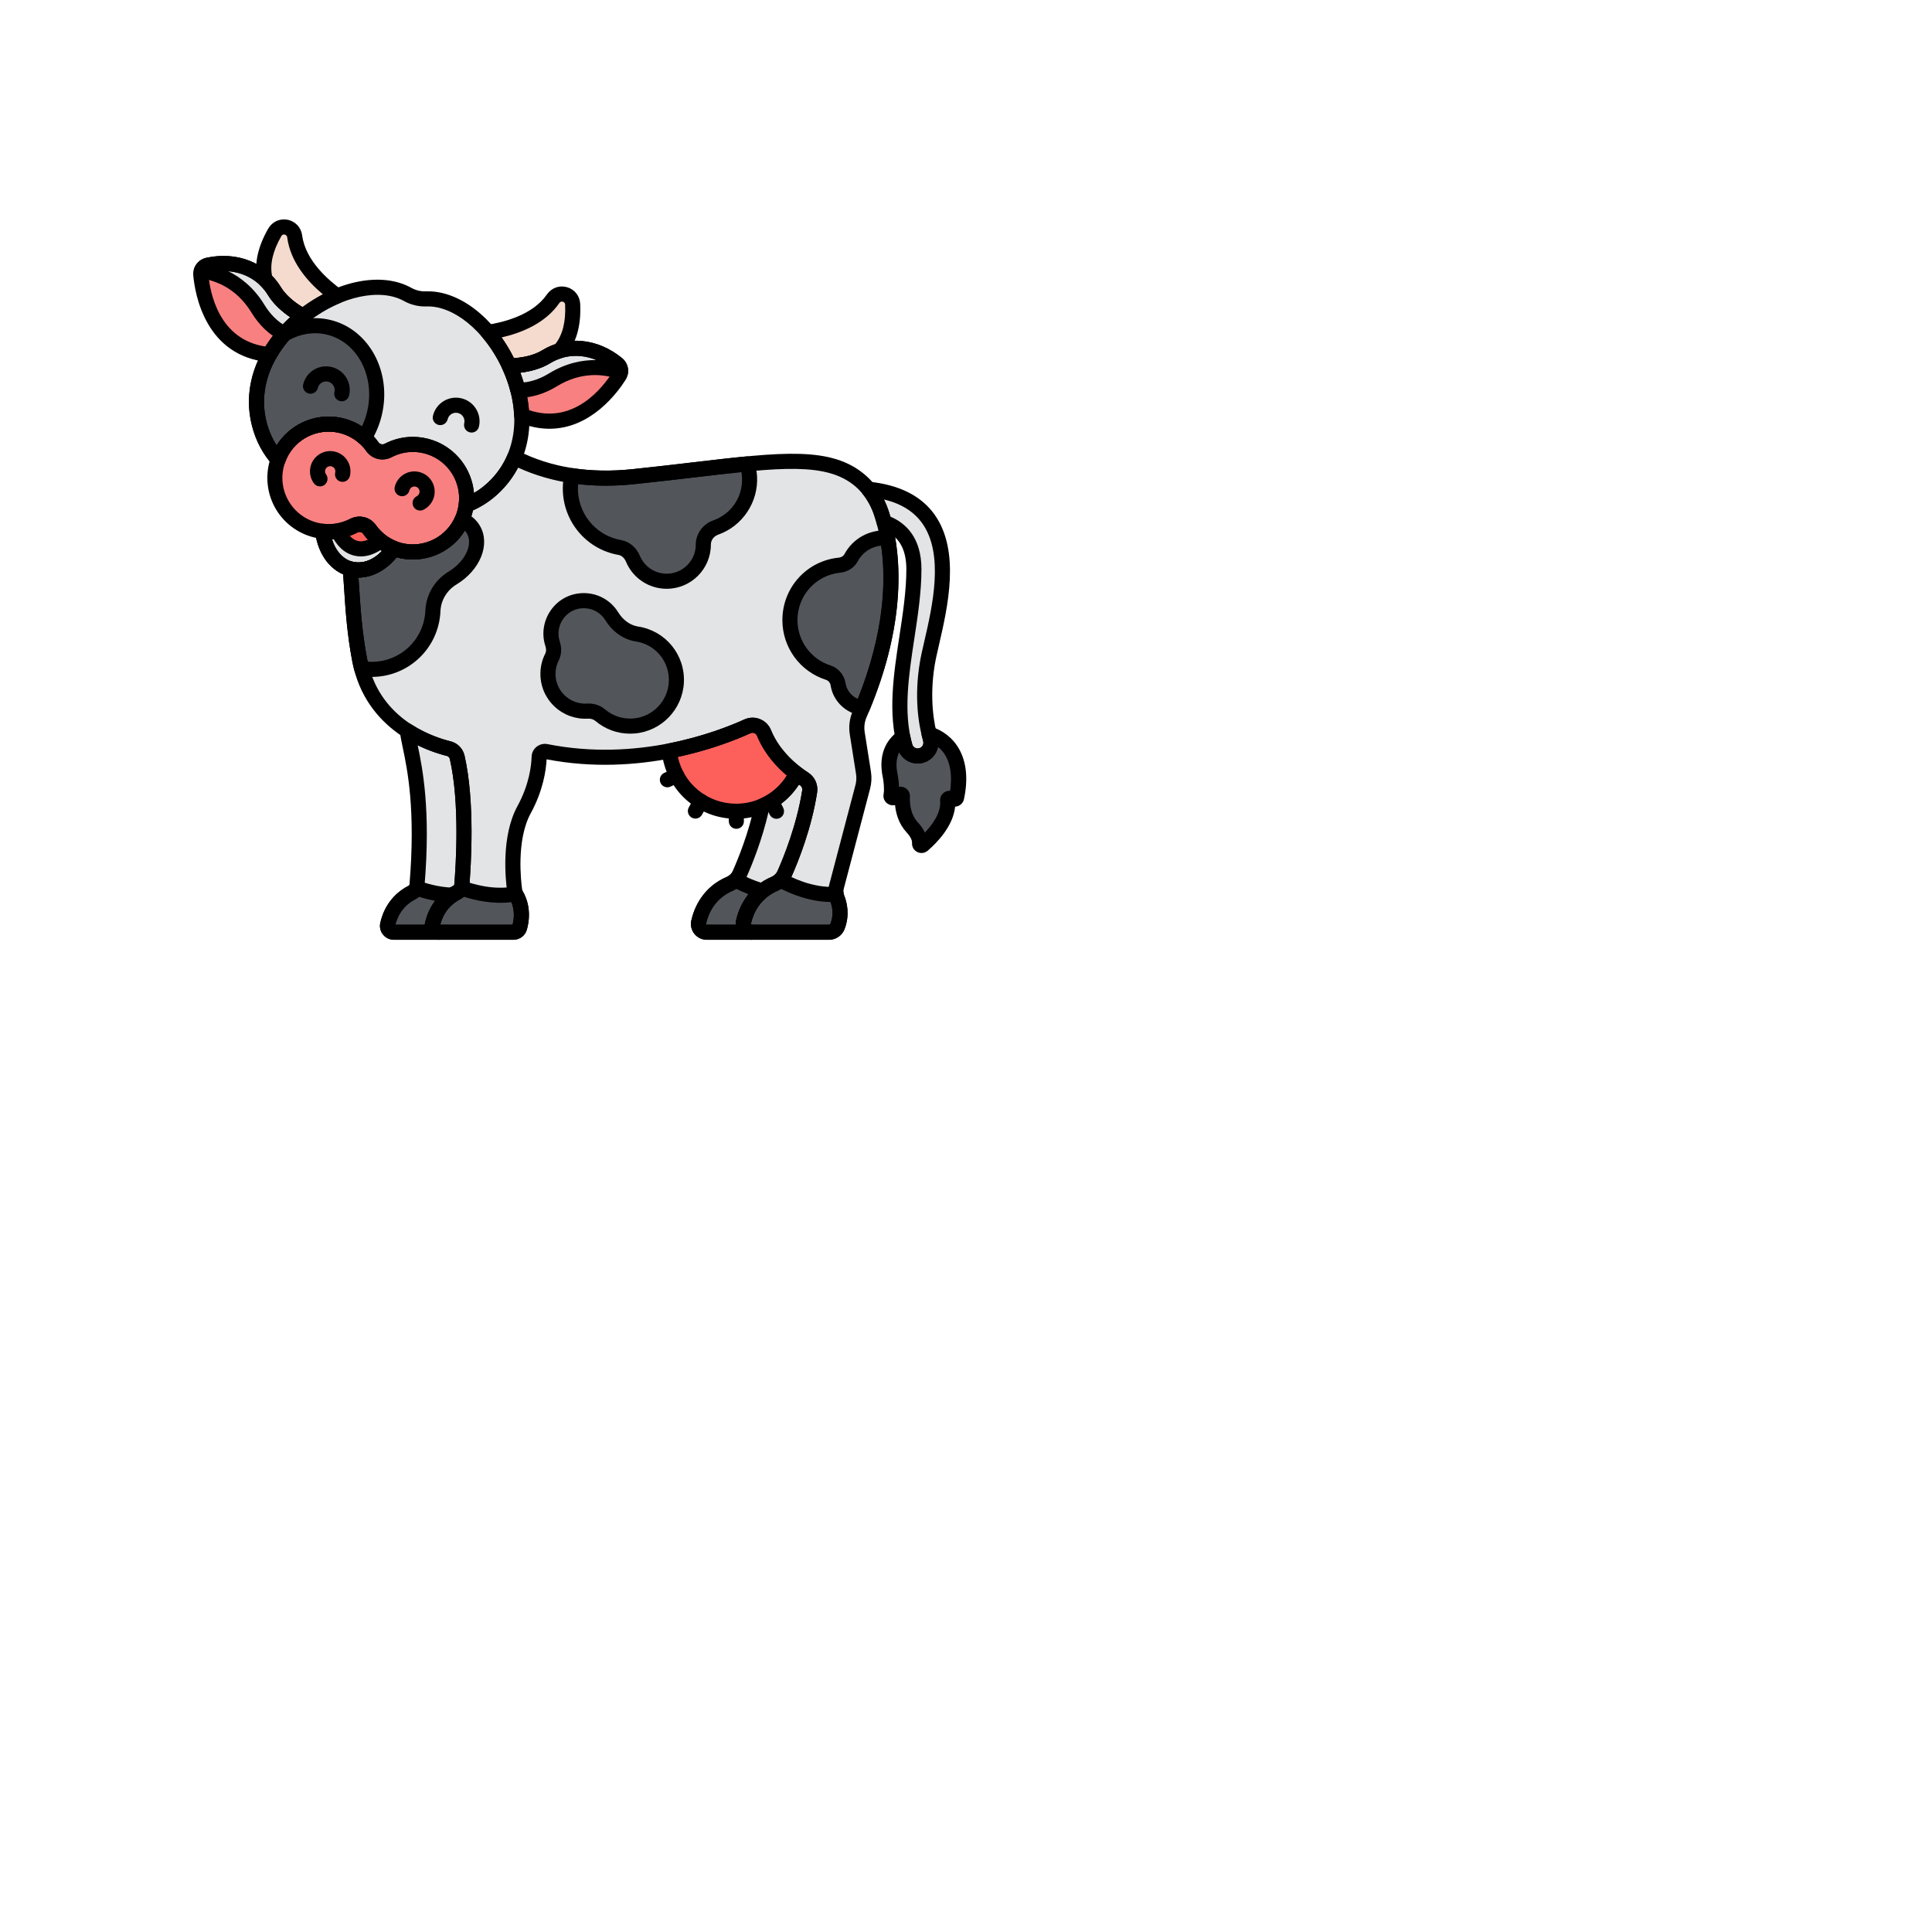 <svg enable-background="new 0 0 512 512" height="100" viewBox="-64 -64 640 640" width="100" xmlns="http://www.w3.org/2000/svg"><path d="m243.78 179.141c.145.6.292 1.167.437 1.679.657 2.323-.647 4.746-2.964 5.428l-.014.004c-2.305.678-4.761-.619-5.425-2.927-.293-1.02-.539-2.053-.75-3.094-2.836 1.944-5.719 5.752-4.126 13.011 0 0 .709 3.768.222 6.292-.1.521.456.918.924.667l1.918-1.03c.435-.233.964.095.936.587-.123 2.139.033 6.823 3.207 10.271 2.121 2.304 2.565 4.131 2.48 5.382-.038.56.646.866 1.07.498 3.012-2.61 8.759-8.467 8.228-14.767-.035-.413.306-.756.714-.687l1.517.256c.335.056.655-.157.726-.489.658-3.078 2.993-17.325-9.1-21.081z" fill="#52565b"/><path d="m77.193 35.018c-2.149.076-4.286-.44-6.164-1.487-18.322-10.223-56.603 14.279-49.111 43.017 1.266 4.855 3.474 8.682 6.191 11.715.01-.028.015-.056.025-.084 2.825-7.821 10.942-12.69 19.176-11.524 5.12.725 9.327 3.494 12.037 7.303 1.201 1.688 3.406 2.22 5.245 1.266 4.148-2.154 9.155-2.699 14.042-1.01 7.859 2.717 12.862 10.753 11.81 19.001-.004.029-.012.057-.016.086 3.801-1.461 7.511-3.859 10.852-7.603 19.774-22.158-3.12-61.422-24.087-60.68z" fill="#e3e4e5"/><path d="m219.971 178.883c-.337-2.134-.061-4.325.799-6.307 14.643-33.757 10.426-56.812 7.232-66.538-1.366-4.159-3.7-7.977-7.031-10.817-12.582-10.729-33.688-5.642-75.25-1.312-16.843 1.754-29.7-1.47-39.286-6.361-1.211 2.882-2.904 5.628-5.155 8.151-3.341 3.744-7.051 6.142-10.852 7.603-1.413 10.673-11.66 17.504-21.844 15.047-.738-.178-1.445-.415-2.137-.677-3.584 5.223-8.98 8.1-14.128 6.858-.09-.022-.176-.054-.266-.078.689 9.228.968 19.115 3.122 30.316 4.078 21.206 22.946 27.623 29.453 29.224 1.41.347 2.497 1.454 2.82 2.87 3.468 15.167 2.038 36.355 1.526 42.421-.085 1.004-.699 1.879-1.597 2.335-5.589 2.839-7.482 7.695-8.123 10.66-.283 1.31.741 2.541 2.082 2.541h24.747c.939 0 1.785-.615 2.038-1.519 1.53-5.459-.216-9.284-1.071-10.719-.281-.472-.48-.99-.556-1.534-.512-3.638-2.007-17.423 3.108-26.8 4.124-7.56 4.906-14.166 4.999-17.496.033-1.186 1.128-2.031 2.291-1.799 30.314 6.032 56.777-3.844 66.708-8.343 2.121-.961 4.609.029 5.486 2.186 3.229 7.94 9.848 13.022 13.304 15.247 1.373.884 2.075 2.512 1.823 4.125-1.838 11.768-6.249 22.627-8.353 27.348-.638 1.431-1.756 2.613-3.197 3.227-7.062 3.011-9.516 8.94-10.368 12.695-.393 1.732.901 3.383 2.676 3.383h25.663c1.23 0 2.347-.751 2.79-1.898 1.518-3.924.699-7.351-.073-9.288-.502-1.26-.58-2.642-.235-3.954l8.687-33.009c.403-1.53.483-3.126.236-4.689z" fill="#e3e4e5"/><path d="m79.31 243.33c-.05-.159-.083-.323-.093-.493-.002-.025-.01-.049-.01-.074-.004-.159.011-.322.047-.485.641-2.965 2.535-7.821 8.123-10.66.899-.456 1.513-1.331 1.597-2.335.512-6.066 1.942-27.255-1.526-42.421-.324-1.415-1.411-2.523-2.82-2.87-2.898-.713-8.249-2.386-13.652-5.892.483 5.94 5.883 18.877 3.155 51.183-.085 1.004-.699 1.879-1.597 2.335-5.589 2.839-7.482 7.695-8.123 10.66-.283 1.31.741 2.541 2.082 2.541h14.843c-.966-.001-1.759-.643-2.026-1.489z" fill="#e3e4e5"/><path d="m202.39 194.041c-.723-.465-1.589-1.063-2.529-1.779 0 0 .001.001.001.001-2.364 4.822-6.425 8.652-11.399 10.74-2.117 9.828-5.635 18.446-7.447 22.511-.638 1.431-1.756 2.613-3.197 3.227-7.062 3.011-9.516 8.94-10.368 12.695-.393 1.732.901 3.383 2.676 3.383h14.844c-1.776 0-3.069-1.651-2.676-3.383.852-3.756 3.306-9.684 10.368-12.695 1.441-.614 2.56-1.796 3.197-3.227 2.104-4.721 6.515-15.58 8.353-27.348.252-1.613-.45-3.242-1.823-4.125z" fill="#e3e4e5"/><g fill="#52565b"><path d="m213.424 242.921c1.518-3.924.699-7.351-.073-9.288-.178-.447-.283-.911-.355-1.379-8.261.542-16.035-3.393-18.484-4.777-.53.53-1.15.966-1.85 1.265-7.062 3.011-9.516 8.94-10.368 12.695-.393 1.732.901 3.383 2.676 3.383h25.663c1.23-.002 2.348-.753 2.791-1.899z"/><path d="m108.121 243.299c1.53-5.459-.216-9.284-1.071-10.719-.09-.151-.155-.313-.226-.472-7.452 1.449-14.963-.845-18.064-1.996-.264.641-.746 1.181-1.383 1.504-5.589 2.839-7.482 7.695-8.123 10.66-.283 1.31.741 2.541 2.082 2.541h24.747c.939.001 1.784-.614 2.038-1.518z"/><path d="m182.295 241.436c.662-2.916 2.3-7.136 6.3-10.29-4.166-1.149-7.478-2.853-8.925-3.67-.53.53-1.15.966-1.85 1.265-7.062 3.011-9.516 8.94-10.368 12.695-.393 1.732.901 3.383 2.676 3.383h14.844c-1.777-.001-3.07-1.652-2.677-3.383z"/><path d="m79.254 242.277c.576-2.663 2.172-6.849 6.541-9.732-5.132-.192-9.648-1.604-11.878-2.433-.264.641-.746 1.181-1.383 1.504-5.589 2.839-7.482 7.695-8.123 10.66-.283 1.31.741 2.541 2.082 2.541h14.843c-1.341.001-2.366-1.23-2.082-2.54z"/><path d="m89.079 108.124c-3.38 7.797-11.951 12.285-20.495 10.224-.738-.178-1.445-.415-2.137-.677-3.584 5.223-8.98 8.1-14.128 6.858-.091-.022-.178-.054-.268-.078.69 9.229.97 19.115 3.124 30.317.178.924.393 1.81.624 2.678 1.072.186 2.169.288 3.285.29 11.311.026 19.878-8.998 20.326-19.398.193-4.487 2.67-8.539 6.512-10.865 6.26-3.791 9.897-10.831 6.913-16-.897-1.555-2.21-2.641-3.756-3.349z"/><path d="m145.658 121.075c1.825 4.385 6.15 7.468 11.196 7.468 7.009 0 12.132-5.759 12.132-12.134 0-2.584 1.682-4.805 4.118-5.665 6.82-2.409 11.621-9.082 11.183-16.824-.083-1.464-.367-2.882-.812-4.231-10.271.978-22.657 2.647-37.754 4.22-7.54.785-14.279.571-20.286-.342-.229 1.016-.398 2.054-.46 3.121-.595 10.214 6.596 18.964 16.301 20.668 2.012.352 3.596 1.832 4.382 3.719z"/><path d="m230.028 114.256c-5.222-.484-9.846 2.276-12.095 6.501-.756 1.42-2.236 2.299-3.837 2.459-9.318.931-16.422 8.805-16.422 18.193 0 8.157 5.339 15.056 12.712 17.419 1.708.547 2.961 2.056 3.234 3.828.625 4.064 3.892 7.293 8.022 7.851 10.566-25.377 10.44-44.518 8.386-56.251z"/><path d="m147.021 146.023c-3.529-.536-6.487-2.837-8.36-5.876-1.924-3.12-5.378-5.171-9.267-5.171-7.625 0-12.582 7.498-10.356 14.244.48 1.455.519 3.047-.178 4.411-.856 1.678-1.341 3.576-1.341 5.59 0 7.187 6.085 12.776 13.074 12.345 1.551-.096 3.077.356 4.264 1.359 2.985 2.521 6.942 3.925 11.234 3.555 7.554-.652 13.598-6.935 13.961-14.508.396-8.261-5.612-14.823-13.031-15.949z"/><path d="m60.026 73.019c3.141-13.016-3.647-25.821-15.162-28.599-5.122-1.236-10.315-.275-14.781 2.313-7.067 8.102-11.079 18.637-8.165 29.815 1.266 4.855 3.474 8.682 6.191 11.715.01-.028.015-.056.025-.084 2.825-7.821 10.942-12.69 19.176-11.524 3.669.52 6.858 2.101 9.374 4.351 1.486-2.378 2.636-5.062 3.342-7.987z"/></g><path d="m140.478 56.553c-7.831-6.392-16.931-6.419-23.544-2.377-3.763 2.3-8.53 2.952-12.211 3.054 2.362 5.161 3.85 10.788 4.083 16.391 17.454 7.086 28.723-7.446 32.34-13.162.81-1.281.506-2.948-.668-3.906z" fill="#f98080"/><path d="m25.342 53.376c.043-.075.085-.151.128-.226.306-.529.624-1.051.956-1.566.032-.05.066-.1.099-.15.321-.494.654-.982.998-1.463.031-.044.061-.088.093-.132.364-.504.74-1 1.126-1.489.047-.059.095-.118.142-.177 2.198-2.749 4.747-5.247 7.515-7.432-3.229-1.769-7.175-4.524-9.475-8.287-4.042-6.613-12.153-10.739-22.037-8.622-1.482.317-2.512 1.662-2.375 3.171.612 6.736 4.014 24.808 22.778 26.462.017-.028.034-.059.052-.089z" fill="#f98080"/><path d="m104.723 57.229c3.681-.102 8.448-.754 12.211-3.054 1.24-.758 2.567-1.373 3.957-1.829.149-.049.302-.084.452-.129 3.712-4.137 4.613-9.948 4.358-15.415-.161-3.437-4.527-4.66-6.482-1.828-5.167 7.487-15.202 10.157-21.56 11.11 2.775 3.256 5.191 7.054 7.064 11.145z" fill="#f4dbce"/><path d="m26.924 32.456c2.3 3.763 6.245 6.517 9.475 8.287 3.528-2.784 7.406-5.061 11.356-6.693-5.224-3.745-12.95-10.703-14.136-19.731-.448-3.412-4.892-4.315-6.602-1.329-2.716 4.742-4.563 10.315-3.158 15.681 1.183 1.131 2.218 2.399 3.065 3.785z" fill="#f4dbce"/><path d="m243.195 155.757c2.341-14.044 17.333-53.899-19.478-57.691 1.901 2.351 3.334 5.074 4.285 7.972.29.884.589 1.882.881 2.984 5.11 1.758 9.858 5.968 9.858 15.563 0 19.295-8.105 40.723-2.927 58.739.664 2.309 3.12 3.605 5.425 2.927l.014-.004c2.317-.681 3.621-3.104 2.964-5.428-1.363-4.819-2.931-13.612-1.022-25.062z" fill="#e3e4e5"/><path d="m140.478 56.553c-7.831-6.392-16.931-6.419-23.544-2.377-3.763 2.3-8.53 2.952-12.211 3.054 1.183 2.585 2.151 5.286 2.848 8.044 3.418.041 7.339-.839 11.586-3.436 9.228-5.64 17.612-4.305 22.415-2.64.102-.979-.281-1.982-1.094-2.645z" fill="#e3e4e5"/><path d="m36.399 40.742c-3.229-1.769-7.175-4.524-9.475-8.287-4.042-6.613-12.153-10.739-22.037-8.622-1.026.22-1.825.937-2.18 1.855 5.034.709 13.104 3.344 18.745 12.572 2.596 4.248 5.684 6.819 8.744 8.342 1.878-2.136 3.971-4.099 6.203-5.86z" fill="#e3e4e5"/><path d="m58.497 111.413c-1.19-1.677-3.388-2.207-5.212-1.258-3.121 1.626-6.73 2.328-10.408 1.864.817 6.266 4.304 11.27 9.442 12.51 5.157 1.244 10.564-1.645 14.148-6.885-3.285-1.294-6.021-3.485-7.97-6.231z" fill="#e3e4e5"/><path d="m58.45 111.401c-1.19-1.677-3.388-2.207-5.212-1.258-1.65.859-3.439 1.452-5.3 1.759 1.404 3.051 3.434 5.11 5.995 5.728 2.613.631 5.416-.329 8.106-2.493-1.381-1.069-2.59-2.328-3.589-3.736z" fill="#fd605b"/><path d="m199.862 192.263c-3.553-2.705-8.223-7.189-10.777-13.469-.877-2.157-3.365-3.147-5.486-2.186-4.99 2.261-14.157 5.878-25.887 8.154 1.145 11.223 10.624 19.979 22.149 19.979 8.785-.001 16.379-5.089 20.001-12.478z" fill="#fd605b"/><path d="m90.444 103.215c1.052-8.249-3.951-16.284-11.81-19.001-4.887-1.69-9.894-1.144-14.042 1.01-1.839.955-4.044.423-5.245-1.266-2.709-3.809-6.916-6.578-12.037-7.303-8.234-1.166-16.351 3.703-19.176 11.524-3.673 10.167 2.341 20.973 12.553 23.437 4.345 1.048 8.695.397 12.369-1.516 1.824-.95 4.022-.419 5.212 1.258 2.397 3.379 5.972 5.942 10.316 6.99 10.212 2.464 20.492-4.41 21.86-15.133z" fill="#f98080"/><path d="m210.634 247.318h-25.663c-1.603 0-3.095-.718-4.095-1.969-1.006-1.26-1.378-2.888-1.02-4.467.882-3.887 3.592-10.931 11.826-14.441.818-.349 1.491-1.04 1.895-1.945 1.848-4.147 6.345-15.052 8.167-26.716.102-.653-.175-1.295-.707-1.637-3.842-2.473-10.806-7.894-14.267-16.407-.165-.407-.479-.719-.885-.881-.407-.162-.852-.151-1.253.031-10.114 4.582-36.842 14.541-67.56 8.648-.189 3.697-1.169 10.382-5.275 17.91-4.829 8.852-3.202 22.591-2.827 25.255.027.191.104.394.228.601.999 1.677 3.126 6.267 1.331 12.675-.552 1.969-2.379 3.345-4.445 3.345h-24.749c-1.409 0-2.724-.629-3.609-1.727-.875-1.086-1.209-2.487-.916-3.844.687-3.174 2.825-9.002 9.434-12.36.137-.069.228-.19.238-.315.509-6.034 1.909-26.869-1.471-41.655-.113-.496-.489-.879-.981-1-6.233-1.533-26.913-8.312-31.311-31.178-1.749-9.095-2.271-17.157-2.776-24.955-.124-1.913-.246-3.793-.384-5.647-.06-.808.274-1.595.898-2.111.624-.517 1.458-.7 2.241-.49l.215.063c3.942.952 8.343-1.286 11.471-5.844.652-.95 1.87-1.331 2.948-.923.699.265 1.282.451 1.836.584 4.211 1.015 8.678.192 12.253-2.26 3.626-2.487 5.944-6.282 6.526-10.685.12-.908.727-1.677 1.582-2.005 3.733-1.435 7.059-3.768 9.884-6.934 1.985-2.224 3.571-4.732 4.715-7.455.269-.641.793-1.141 1.446-1.38.655-.238 1.376-.194 1.995.121 10.853 5.537 23.601 7.589 37.891 6.102 7.294-.76 14.08-1.558 20.067-2.262 29.572-3.476 45.865-5.392 57.064 4.158 3.511 2.994 6.202 7.123 7.784 11.94 3.591 10.937 7.417 34.355-7.313 68.313-.672 1.549-.887 3.25-.624 4.922l2.068 13.098c.303 1.916.206 3.839-.288 5.715l-8.687 33.009c-.212.805-.164 1.632.14 2.393.83 2.083 1.945 6.298.082 11.115-.806 2.091-2.865 3.495-5.119 3.495zm-25.342-73.581c.826 0 1.652.158 2.445.474 1.68.67 2.982 1.964 3.664 3.642 2.943 7.239 8.996 11.933 12.342 14.086 2.193 1.412 3.347 4.008 2.94 6.613-1.846 11.816-6.143 22.603-8.541 27.98-.919 2.062-2.517 3.663-4.5 4.509-5.88 2.506-8.091 7.337-8.911 10.948-.021.091-.003.172.051.241.071.089.156.089.188.089h25.663c.202 0 .391-.124.459-.3 1.184-3.062.619-5.747-.064-7.46-.702-1.763-.816-3.67-.33-5.517l8.687-33.008c.316-1.203.378-2.435.185-3.663l-2.068-13.097c-.413-2.611-.075-5.271.975-7.692 14.072-32.44 10.52-54.501 7.15-64.764-1.295-3.945-3.466-7.297-6.277-9.695-9.539-8.134-25.06-6.31-53.237-2.997-6.002.706-12.805 1.505-20.133 2.269-14.268 1.487-27.16-.363-38.36-5.497-1.212 2.322-2.711 4.489-4.475 6.465-3.022 3.387-6.544 5.979-10.485 7.72-1.063 5.153-4.073 9.724-8.409 12.698-4.742 3.253-10.666 4.346-16.254 2.997-.208-.05-.417-.105-.63-.165-3.495 4.303-8.049 6.703-12.607 6.706.059.875.116 1.755.173 2.644.495 7.643 1.007 15.546 2.697 24.333 3.731 19.402 20.541 25.533 27.595 27.268 2.338.576 4.123 2.392 4.66 4.741 3.542 15.49 2.104 36.974 1.58 43.189-.157 1.866-1.262 3.494-2.957 4.354-4.27 2.169-6.003 5.711-6.698 8.472h23.984c1.127-4.377-.24-7.363-.893-8.459-.466-.781-.763-1.61-.884-2.464-.581-4.128-2.054-18.369 3.389-28.347 3.886-7.124 4.609-13.313 4.695-16.368.036-1.294.636-2.498 1.646-3.304 1.02-.814 2.342-1.135 3.631-.878 29.576 5.887 55.44-3.751 65.188-8.168.875-.397 1.8-.595 2.726-.595z"/><path d="m179.862 207.24c-12.752 0-23.344-9.555-24.637-22.225-.131-1.287.741-2.462 2.011-2.708 11.754-2.28 20.917-5.977 25.332-7.977 1.651-.748 3.487-.791 5.169-.12 1.68.67 2.982 1.964 3.664 3.642 2.35 5.78 6.722 9.945 9.975 12.421.95.723 1.256 2.018.73 3.09-4.195 8.56-12.719 13.877-22.244 13.877zm-19.309-20.507c1.952 8.981 9.892 15.507 19.309 15.507 6.937 0 13.208-3.534 16.798-9.343-3.468-2.932-7.513-7.316-9.89-13.161-.165-.407-.479-.719-.885-.881-.407-.162-.852-.151-1.253.031-5.25 2.378-13.558 5.593-24.079 7.847z"/><path d="m193.223 207.241c-.917 0-1.8-.506-2.238-1.382l-1.484-2.968c-.618-1.235-.117-2.737 1.118-3.354 1.235-.619 2.737-.117 3.354 1.118l1.484 2.968c.618 1.235.117 2.737-1.118 3.354-.359.179-.74.264-1.116.264z"/><path d="m179.93 210.559c-1.357 0-2.47-1.085-2.499-2.448l-.069-3.319c-.029-1.38 1.067-2.522 2.448-2.551 1.375-.02 2.522 1.067 2.551 2.448l.069 3.319c.029 1.38-1.067 2.522-2.448 2.551-.017 0-.035 0-.052 0z"/><path d="m166.359 207.166c-.415 0-.834-.104-1.222-.321-1.204-.676-1.632-2.2-.956-3.404l1.816-3.234c.676-1.204 2.2-1.631 3.404-.956 1.204.676 1.632 2.2.956 3.404l-1.816 3.234c-.458.818-1.308 1.277-2.182 1.277z"/><path d="m157.081 196.805c-.931 0-1.824-.522-2.255-1.417-.599-1.244-.075-2.738 1.169-3.336l3.068-1.476c1.245-.597 2.738-.075 3.336 1.169.599 1.244.075 2.738-1.169 3.336l-3.068 1.476c-.349.168-.718.248-1.081.248z"/><path d="m210.634 247.318h-25.663c-1.603 0-3.095-.718-4.095-1.969-1.006-1.26-1.378-2.888-1.02-4.467.882-3.887 3.592-10.931 11.826-14.441.381-.163.739-.409 1.062-.732.794-.794 2.02-.962 2.999-.41 2.076 1.173 9.439 4.958 17.091 4.459 1.296-.074 2.44.836 2.635 2.119.053.347.118.611.206.831.83 2.083 1.945 6.297.082 11.114-.81 2.092-2.869 3.496-5.123 3.496zm2.79-4.398h.01zm-18.653-12.469c-.361.226-.737.423-1.127.589-5.88 2.507-8.092 7.338-8.912 10.949-.021.091-.003.172.051.241.071.089.156.089.188.089h25.663c.202 0 .391-.124.459-.3 1.129-2.919.667-5.497.03-7.215-6.808-.07-12.952-2.62-16.352-4.353z"/><path d="m106.083 247.318h-24.748c-1.409 0-2.724-.629-3.609-1.727-.875-1.086-1.209-2.487-.916-3.844.687-3.174 2.825-9.002 9.434-12.36.122-.062.18-.168.204-.226.512-1.247 1.919-1.861 3.182-1.393 2.729 1.013 9.821 3.228 16.717 1.886 1.144-.222 2.284.372 2.759 1.432l.107.242c.983 1.648 3.11 6.237 1.314 12.646-.551 1.969-2.379 3.344-4.444 3.344zm-24.272-5h23.984c.878-3.409.243-5.973-.389-7.459-6.244.753-12.256-.68-15.751-1.795-.345.307-.73.571-1.147.782-4.269 2.169-6.003 5.712-6.697 8.472z"/><path d="m81.335 247.318h-14.843c-1.409 0-2.724-.629-3.609-1.727-.875-1.086-1.209-2.487-.916-3.844.687-3.175 2.827-9.003 9.434-12.36.137-.069.228-.19.239-.317 2.095-24.811-.708-38.186-2.213-45.371-.46-2.196-.824-3.931-.943-5.398-.077-.95.392-1.861 1.21-2.349.819-.488 1.843-.469 2.642.049 5.166 3.351 10.293 4.922 12.89 5.561 2.338.576 4.123 2.392 4.66 4.741 3.542 15.49 2.104 36.974 1.58 43.189-.157 1.866-1.262 3.494-2.957 4.354-4.292 2.181-6.021 5.749-6.708 8.516 1.159.218 2.035 1.235 2.035 2.457-.002 1.38-1.121 2.499-2.501 2.499zm-14.367-5h9.756c.017-.191.046-.383.087-.574.686-3.171 2.825-9 9.434-12.357.137-.069.228-.19.238-.315.509-6.034 1.909-26.869-1.471-41.655-.113-.496-.489-.879-.981-1-2.095-.515-5.667-1.575-9.667-3.536 1.568 7.485 4.395 21.305 2.258 46.611-.158 1.867-1.264 3.495-2.958 4.354-4.268 2.168-6.002 5.712-6.696 8.472z"/><path d="m184.971 247.318h-14.844c-1.603 0-3.095-.717-4.094-1.968-1.006-1.26-1.378-2.888-1.021-4.467.882-3.887 3.592-10.932 11.826-14.442.381-.163.739-.41 1.063-.733.793-.794 2.02-.962 2.998-.409 1.175.664 4.341 2.329 8.359 3.437.909.251 1.6.991 1.786 1.916.187.924-.163 1.875-.903 2.458-3.417 2.693-4.828 6.315-5.41 8.879-.021.091-.003.172.051.241.071.089.156.089.188.089 1.381 0 2.5 1.119 2.5 2.5s-1.118 2.499-2.499 2.499zm-5.04-16.87c-.362.228-.74.425-1.131.592-5.88 2.507-8.092 7.338-8.912 10.949-.021.091-.003.172.051.241.071.089.155.089.187.089h9.602c-.022-.476.019-.958.127-1.436.559-2.463 1.714-5.683 4.101-8.645-1.619-.628-2.994-1.269-4.025-1.79zm2.363 10.988h.01z"/><path d="m81.335 247.318h-14.843c-1.409 0-2.724-.629-3.609-1.727-.875-1.086-1.209-2.487-.916-3.844.687-3.175 2.827-9.003 9.434-12.36.122-.062.181-.169.205-.228.513-1.245 1.919-1.861 3.182-1.391 2.083.774 6.296 2.099 11.101 2.278 1.086.041 2.021.778 2.314 1.824.292 1.046-.124 2.162-1.031 2.761-3.36 2.217-4.777 5.346-5.371 7.729 1.159.218 2.035 1.236 2.035 2.458-.001 1.381-1.12 2.5-2.501 2.5zm.363-4.514v.002c-.001-.001 0-.001 0-.002zm-14.73-.486h9.756c.017-.19.046-.38.087-.57.389-1.799 1.291-4.625 3.359-7.333-2.086-.387-3.92-.891-5.359-1.352-.345.307-.729.57-1.146.782-4.269 2.169-6.003 5.713-6.697 8.473zm12.286-.041h.01z"/><path d="m184.971 247.318h-14.844c-1.603 0-3.095-.717-4.094-1.968-1.006-1.26-1.378-2.888-1.021-4.467.882-3.887 3.592-10.932 11.826-14.442.818-.349 1.491-1.04 1.895-1.945 1.838-4.125 5.229-12.471 7.286-22.02.172-.798.723-1.462 1.476-1.779 4.423-1.856 8.018-5.243 10.122-9.536.329-.671.942-1.16 1.669-1.333.729-.171 1.495-.009 2.089.444.789.6 1.606 1.176 2.367 1.665 2.193 1.412 3.347 4.008 2.94 6.613-1.846 11.816-6.143 22.603-8.541 27.98-.919 2.062-2.517 3.663-4.5 4.509-5.88 2.506-8.091 7.337-8.911 10.949-.021.091-.003.172.051.24.071.089.156.089.188.089 1.381 0 2.5 1.119 2.5 2.5s-1.117 2.501-2.498 2.501zm5.661-42.552c-2.168 9.469-5.495 17.642-7.332 21.765-.919 2.062-2.518 3.663-4.5 4.509-5.88 2.506-8.091 7.337-8.911 10.949-.021.091-.003.172.051.24.071.089.155.089.187.089h9.602c-.022-.476.019-.958.127-1.436.882-3.887 3.592-10.931 11.826-14.441.818-.349 1.491-1.04 1.895-1.945 1.848-4.147 6.345-15.052 8.167-26.716.102-.652-.175-1.295-.706-1.637-.122-.079-.245-.159-.368-.24-2.461 3.806-5.93 6.877-10.038 8.863z"/><path d="m59.132 160.236c-.018 0-.035 0-.053 0-1.224-.003-2.471-.113-3.706-.327-.961-.167-1.738-.877-1.989-1.82-.284-1.064-.495-1.97-.664-2.85-1.75-9.097-2.272-17.161-2.778-24.959-.124-1.911-.246-3.791-.384-5.644-.061-.809.276-1.598.902-2.114.626-.517 1.465-.696 2.247-.484l.208.062c3.944.951 8.343-1.286 11.47-5.844.653-.95 1.871-1.331 2.948-.923.699.265 1.282.451 1.836.584 7.239 1.746 14.649-1.948 17.614-8.788.268-.617.771-1.1 1.399-1.34.627-.24 1.325-.219 1.936.062 2.127.974 3.769 2.444 4.882 4.372 3.521 6.097.102 14.613-7.783 19.388-3.169 1.918-5.154 5.221-5.31 8.833-.525 12.23-10.525 21.791-22.775 21.792zm-1.317-5.053c.442.035.884.062 1.317.053 9.563 0 17.369-7.462 17.78-17.006.228-5.288 3.112-10.109 7.715-12.896 5.444-3.296 8.155-8.954 6.043-12.611-.199-.344-.428-.659-.69-.945-4.558 7.346-13.359 11.081-21.983 9-.208-.05-.417-.105-.63-.165-3.496 4.303-8.05 6.703-12.609 6.706.059.873.116 1.752.173 2.639.496 7.645 1.008 15.549 2.698 24.338.057.288.118.581.186.887z"/><path d="m156.854 131.043c-5.927 0-11.228-3.536-13.504-9.007-.5-1.201-1.437-2.03-2.507-2.218-11.128-1.955-19.023-11.961-18.364-23.276.065-1.122.235-2.274.518-3.526.289-1.28 1.518-2.116 2.814-1.921 6.15.934 12.762 1.044 19.652.327 7.287-.759 14.064-1.555 20.042-2.258 6.656-.782 12.405-1.457 17.734-1.964 1.159-.11 2.246.598 2.611 1.706.526 1.597.84 3.236.933 4.872.483 8.534-4.799 16.479-12.846 19.323-1.489.526-2.451 1.825-2.451 3.309 0 8.069-6.564 14.633-14.632 14.633zm-29.348-34.676c-.015.157-.026.312-.036.466-.511 8.78 5.61 16.544 14.238 18.06 2.759.485 5.099 2.437 6.258 5.222 1.499 3.601 4.987 5.928 8.888 5.928 5.311 0 9.632-4.322 9.632-9.634 0-3.577 2.326-6.801 5.786-8.023 6.058-2.141 9.883-7.897 9.519-14.325-.032-.558-.099-1.118-.201-1.675-4.685.474-9.754 1.069-15.502 1.744-5.994.704-12.788 1.502-20.108 2.265-6.412.668-12.614.657-18.474-.028z"/><path d="m221.643 173.006c-.111 0-.224-.007-.336-.022-5.188-.701-9.365-4.792-10.158-9.949-.131-.855-.73-1.573-1.525-1.828-8.642-2.769-14.449-10.726-14.449-19.799 0-10.727 8.028-19.617 18.673-20.68.826-.083 1.546-.522 1.879-1.146 2.824-5.304 8.528-8.368 14.532-7.815 1.123.104 2.037.947 2.231 2.058 2.089 11.923 2.302 31.603-8.541 57.642-.392.941-1.309 1.539-2.306 1.539zm6.249-56.256c-3.258.319-6.18 2.228-7.753 5.182-1.124 2.111-3.291 3.521-5.794 3.772-8.079.807-14.17 7.558-14.17 15.705 0 6.891 4.411 12.935 10.975 15.038 2.585.829 4.525 3.117 4.942 5.83.361 2.351 1.942 4.319 4.068 5.245 8.965-22.47 9.315-39.684 7.732-50.772z"/><path d="m144.729 179.038c-4.214 0-8.242-1.464-11.486-4.204-.66-.557-1.549-.825-2.497-.773-4.041.254-8.07-1.212-11.045-4.009-3.02-2.839-4.683-6.686-4.683-10.831 0-2.363.543-4.625 1.614-6.726.451-.883.213-1.94.031-2.492-1.329-4.027-.614-8.518 1.912-12.012 2.534-3.505 6.477-5.515 10.818-5.515 4.681 0 8.94 2.377 11.395 6.359 1.605 2.603 4.014 4.322 6.607 4.716 9.08 1.379 15.594 9.35 15.152 18.54-.425 8.86-7.409 16.117-16.243 16.879-.526.045-1.052.068-1.575.068zm-13.728-9.985c2.035 0 3.959.686 5.468 1.961 2.623 2.215 5.961 3.272 9.406 2.975 6.352-.548 11.373-5.767 11.679-12.138.318-6.622-4.372-12.364-10.909-13.356-4.049-.615-7.735-3.179-10.113-7.035-1.538-2.494-4.207-3.983-7.139-3.983-2.717 0-5.183 1.256-6.766 3.445-1.589 2.198-2.043 5.007-1.216 7.516.736 2.23.621 4.479-.325 6.331-.708 1.389-1.068 2.888-1.068 4.453 0 2.751 1.104 5.304 3.108 7.188 1.974 1.856 4.637 2.824 7.312 2.662.189-.013.377-.019.563-.019z"/><path d="m241.266 218.568c-.48 0-.965-.11-1.415-.334-1.131-.564-1.806-1.739-1.721-2.995.037-.534-.152-1.701-1.825-3.519-2.611-2.837-3.538-6.269-3.804-9.026-.883.212-1.818.03-2.577-.528-.981-.721-1.448-1.911-1.219-3.105.323-1.676-.052-4.438-.225-5.361-1.988-9.057 2.385-13.624 5.17-15.533.692-.474 1.574-.57 2.352-.255.777.314 1.345.997 1.512 1.819.214 1.05.444 2 .704 2.902.13.452.435.829.857 1.062.449.246.965.304 1.458.158 1.012-.297 1.567-1.329 1.277-2.353-.153-.542-.308-1.14-.461-1.773-.211-.875.064-1.795.72-2.411.656-.615 1.591-.832 2.452-.564 7.221 2.243 13.851 9.723 10.803 23.99-.304 1.424-1.528 2.417-2.93 2.474-.621 6.329-5.796 11.748-9.064 14.58-.586.509-1.32.772-2.064.772zm-6.962-21.974c.588 0 1.176.165 1.689.492.954.608 1.505 1.687 1.441 2.814-.092 1.603-.027 5.634 2.55 8.435 1.067 1.159 1.865 2.318 2.391 3.471 2.488-2.615 5.385-6.551 5.056-10.457-.083-.981.283-1.923 1.003-2.585.635-.584 1.468-.874 2.313-.812.558-3.833.756-10.74-4.01-14.517-.506 2.41-2.278 4.476-4.779 5.211-1.792.526-3.666.323-5.291-.569-1.216-.668-2.175-1.662-2.786-2.866-.993 1.974-1.163 4.48-.502 7.494.061.321.365 2 .436 3.927.163-.026.326-.038.489-.038zm18.262 1.649h.003c-.001.001-.002 0-.003 0z"/><path d="m239.982 188.933c-1.149 0-2.282-.289-3.315-.856-1.599-.878-2.755-2.321-3.255-4.062-3.368-11.72-1.385-24.708.532-37.269 1.129-7.396 2.297-15.043 2.297-22.161 0-6.99-2.673-11.307-8.17-13.198-.789-.271-1.39-.917-1.604-1.724-.261-.985-.544-1.943-.84-2.846-.886-2.696-2.182-5.112-3.854-7.179-.635-.786-.735-1.875-.254-2.764.481-.888 1.451-1.397 2.454-1.295 9.906 1.021 17.168 4.669 21.584 10.844 8.66 12.109 4.372 30.719 1.534 43.034-.607 2.635-1.131 4.91-1.432 6.71-1.876 11.263-.203 19.854.962 23.972 1.027 3.632-1.065 7.449-4.664 8.507-.651.192-1.316.287-1.975.287zm-9.025-81.793c4.957 2.095 10.285 6.819 10.285 17.445 0 7.497-1.197 15.335-2.354 22.916-1.836 12.028-3.735 24.466-.669 35.133.13.452.435.829.857 1.061.449.246.965.304 1.458.158 1.012-.297 1.567-1.329 1.277-2.353-1.562-5.522-3.018-14.543-1.083-26.155.325-1.951.865-4.296 1.491-7.011 2.636-11.439 6.62-28.728-.729-39.002-2.787-3.897-6.957-6.499-12.666-7.881.599 1.212 1.118 2.483 1.552 3.807.201.609.395 1.238.581 1.882z"/><path d="m72.752 121.343c-1.589 0-3.185-.187-4.754-.565-4.755-1.147-8.935-3.979-11.769-7.974-.469-.662-1.299-.861-2.018-.487-4.344 2.263-9.354 2.877-14.11 1.729-5.607-1.353-10.391-5.044-13.125-10.126-2.732-5.078-3.167-11.125-1.192-16.591 3.235-8.957 12.441-14.489 21.877-13.149 5.592.791 10.465 3.749 13.723 8.328.479.673 1.324.878 2.056.496 4.988-2.589 10.675-2.998 16.011-1.153 9.012 3.116 14.678 12.233 13.473 21.68-.735 5.765-3.88 10.949-8.628 14.222-3.421 2.358-7.459 3.59-11.544 3.59zm-17.785-14.219c2.062 0 4.059.981 5.339 2.788 2.135 3.009 5.283 5.142 8.864 6.006 4.226 1.021 8.705.188 12.288-2.281 3.632-2.504 5.942-6.317 6.506-10.738.907-7.111-3.36-13.976-10.147-16.322-4.026-1.393-8.315-1.086-12.073.865-2.957 1.535-6.504.679-8.435-2.036-2.454-3.45-6.129-5.678-10.349-6.276-7.117-1.004-14.039 3.155-16.475 9.898-1.514 4.191-1.197 8.639.893 12.523 2.062 3.832 5.669 6.615 9.896 7.635 3.581.864 7.355.401 10.627-1.304.984-.512 2.034-.758 3.066-.758z"/><path d="m54.756 127.318c-1.012 0-2.023-.118-3.024-.359-6.005-1.449-10.348-7.05-11.334-14.617-.1-.768.161-1.539.708-2.087.546-.548 1.317-.812 2.084-.716 3.088.391 6.182-.164 8.94-1.6 2.948-1.537 6.482-.682 8.406 2.028 1.71 2.411 4.078 4.261 6.847 5.351.708.279 1.25.865 1.474 1.592.224.728.104 1.517-.326 2.145-3.612 5.28-8.69 8.263-13.775 8.263zm-8.765-12.677c1.215 3.925 3.72 6.687 6.914 7.458 3.239.781 6.771-.576 9.662-3.594-2.4-1.433-4.479-3.347-6.109-5.646-.469-.661-1.298-.862-2.018-.486-2.642 1.376-5.514 2.142-8.449 2.268z"/><path d="m54.756 127.318c-1.012 0-2.023-.118-3.024-.359-6.005-1.449-10.348-7.05-11.334-14.617-.1-.768.161-1.539.708-2.087.546-.548 1.317-.812 2.084-.716 3.088.391 6.182-.164 8.94-1.6 2.948-1.537 6.482-.682 8.406 2.028 1.71 2.411 4.078 4.261 6.847 5.351.708.279 1.25.865 1.474 1.592.224.728.104 1.517-.326 2.145-3.612 5.28-8.69 8.263-13.775 8.263zm-8.765-12.677c1.215 3.925 3.72 6.687 6.914 7.458 3.239.781 6.771-.576 9.662-3.594-2.4-1.433-4.479-3.347-6.109-5.646-.469-.661-1.298-.862-2.018-.486-2.642 1.376-5.514 2.142-8.449 2.268z"/><path d="m42.001 97.128c-.768 0-1.526-.353-2.016-1.019-1.174-1.598-1.581-3.619-1.116-5.545.42-1.741 1.493-3.215 3.021-4.149s3.331-1.216 5.07-.797c1.741.42 3.214 1.493 4.148 3.021.935 1.529 1.218 3.329.797 5.07-.324 1.342-1.673 2.171-3.017 1.844-1.342-.324-2.168-1.674-1.844-3.017.107-.443.035-.9-.203-1.289s-.613-.662-1.056-.769c-.443-.106-.9-.035-1.29.203-.389.238-.662.613-.769 1.056-.118.49-.015 1.004.284 1.411.818 1.112.579 2.677-.533 3.495-.443.327-.961.485-1.476.485z"/><path d="m75.166 105.131c-.917 0-1.799-.506-2.238-1.382-.618-1.234-.118-2.736 1.117-3.354.452-.226.78-.637.898-1.127.106-.442.035-.901-.203-1.29s-.612-.662-1.055-.769c-.444-.107-.902-.034-1.29.203-.389.238-.662.612-.769 1.055-.324 1.342-1.672 2.17-3.017 1.844-1.342-.324-2.168-1.674-1.844-3.017.42-1.741 1.493-3.214 3.021-4.148s3.331-1.217 5.07-.797c1.741.42 3.214 1.493 4.148 3.021s1.217 3.329.797 5.07c-.464 1.926-1.748 3.539-3.521 4.426-.357.18-.738.265-1.114.265z"/><path d="m90.429 105.801c-.554 0-1.101-.184-1.549-.538-.693-.547-1.046-1.418-.929-2.293.005-.036.013-.086.021-.133.862-7.109-3.397-13.924-10.154-16.261-4.029-1.393-8.317-1.085-12.074.865-2.956 1.535-6.503.679-8.434-2.035-2.455-3.45-6.13-5.679-10.35-6.276-7.1-1.004-14 3.132-16.454 9.841-.013.043-.028.088-.039.119-.292.834-1.004 1.452-1.871 1.625s-1.761-.126-2.35-.785c-3.204-3.578-5.474-7.869-6.747-12.751-3.604-13.825 2.28-28.295 15.739-38.708 12.476-9.651 27.347-12.515 37.008-7.124 1.482.827 3.164 1.233 4.857 1.172 11.034-.404 22.985 8.939 29.687 23.218 7.229 15.405 5.867 30.966-3.646 41.626-3.36 3.765-7.337 6.548-11.82 8.271-.289.112-.594.167-.895.167zm-17.68-25.089c2.245 0 4.503.378 6.702 1.138 7.654 2.646 12.894 9.621 13.561 17.451 2.345-1.36 4.489-3.123 6.403-5.268 8.136-9.117 9.201-22.639 2.85-36.173-5.771-12.295-16.06-20.666-24.983-20.345-2.603.089-5.191-.531-7.471-1.803-7.812-4.358-20.771-1.598-31.512 6.712-11.824 9.147-17.043 21.668-13.961 33.491.725 2.781 1.829 5.327 3.294 7.606 4.16-6.659 12.006-10.479 20.029-9.343 5.592.791 10.465 3.749 13.723 8.328.479.672 1.324.876 2.056.496 2.932-1.521 6.106-2.29 9.309-2.29z"/><path d="m28.109 90.763c-.704 0-1.383-.297-1.862-.833-3.204-3.578-5.474-7.869-6.747-12.751-2.863-10.98.227-22.376 8.7-32.089.18-.207.393-.382.63-.52 5.178-3.001 11.081-3.918 16.621-2.581 12.836 3.098 20.465 17.28 17.005 31.616-.752 3.115-1.98 6.05-3.652 8.725-.391.625-1.038 1.046-1.768 1.15-.729.103-1.469-.119-2.019-.611-2.259-2.02-5.045-3.312-8.058-3.739-7.095-.999-14 3.133-16.453 9.841-.013.043-.028.088-.039.119-.292.834-1.004 1.452-1.871 1.625-.161.032-.325.048-.487.048zm3.583-42.068c-7.145 8.356-9.757 18.009-7.355 27.222.725 2.781 1.829 5.327 3.294 7.606 4.16-6.659 12.006-10.479 20.029-9.343 2.961.419 5.759 1.471 8.23 3.079.729-1.532 1.3-3.147 1.705-4.826 2.812-11.655-3.162-23.131-13.318-25.583-4.159-1.005-8.613-.349-12.585 1.845zm28.334 24.324h.01z"/><path d="m118.013 78.03c-3.132 0-6.517-.62-10.148-2.094-.908-.369-1.517-1.233-1.558-2.212-.21-5.053-1.544-10.397-3.858-15.455-.349-.763-.292-1.65.151-2.362s1.214-1.154 2.053-1.177c3.143-.087 7.599-.624 10.976-2.688 8.209-5.018 18.336-4.03 26.429 2.574 2.158 1.762 2.673 4.848 1.199 7.179-2.739 4.331-11.536 16.235-25.244 16.235zm-6.814-6.187c14.676 4.955 24.306-7.146 27.834-12.722.126-.199.069-.465-.135-.632-6.398-5.222-14.314-6.059-20.66-2.181-3.079 1.882-6.697 2.766-9.879 3.156 1.533 4.09 2.499 8.294 2.84 12.379z"/><path d="m107.795 67.775c-.085 0-.169 0-.254-.001-1.133-.014-2.116-.788-2.394-1.887-.646-2.554-1.553-5.117-2.697-7.617-.349-.763-.292-1.649.151-2.362.443-.712 1.214-1.154 2.053-1.177 3.143-.087 7.599-.624 10.976-2.688 8.209-5.018 18.336-4.03 26.429 2.574h.001c1.445 1.181 2.192 2.991 1.999 4.842-.08.759-.501 1.44-1.145 1.85-.644.409-1.44.502-2.16.252-4.759-1.649-12.142-2.571-20.292 2.411-4.132 2.524-8.393 3.802-12.667 3.803zm.565-8.311c.403 1.07.767 2.147 1.09 3.226 2.8-.284 5.619-1.284 8.403-2.986 5.723-3.497 11.189-4.487 15.718-4.427-5.141-2.123-10.662-1.824-15.333 1.031-3.079 1.882-6.696 2.766-9.878 3.156z"/><path d="m25.291 55.967c-.073 0-.146-.003-.22-.01-20.989-1.85-24.479-22.455-25.049-28.726-.25-2.747 1.617-5.258 4.341-5.841 10.212-2.19 19.676 1.553 24.695 9.762 2.064 3.377 5.785 5.887 8.542 7.398.736.403 1.22 1.148 1.29 1.984s-.284 1.651-.943 2.171c-2.68 2.115-5.072 4.48-7.111 7.03-.002.003-.061.076-.063.079l-.073.09c-.361.457-.715.923-1.057 1.397l-2.121-1.33 2.034 1.454c-.322.451-.634.908-.936 1.372-.004.007-.052.079-.057.086-.347.537-.644 1.024-.929 1.518l-.091.16c-.006.011-.033.06-.04.071l-.037.064c-.445.789-1.279 1.271-2.175 1.271zm.051-2.591-.042-.024.042.024-.042-.023zm-15.356-27.593c-1.488 0-3.019.163-4.576.496-.258.056-.43.266-.409.5.597 6.572 3.648 21.729 18.966 24.016.117-.189.236-.377.357-.565l.075-.114c.37-.569.724-1.087 1.089-1.598l.1-.142c.384-.532.782-1.058 1.191-1.576l.103-.128c1.596-1.996 3.352-3.864 5.26-5.599-2.654-1.799-5.47-4.235-7.352-7.314-3.129-5.121-8.573-7.976-14.804-7.976z"/><path d="m30.195 49.103c-.377 0-.758-.085-1.113-.262-3.904-1.942-7.189-5.063-9.764-9.276-4.981-8.149-11.972-10.697-16.96-11.4-.756-.106-1.421-.552-1.808-1.21-.386-.658-.451-1.457-.175-2.168.672-1.736 2.163-3.006 3.988-3.396 10.209-2.19 19.676 1.553 24.694 9.762 2.064 3.377 5.785 5.887 8.542 7.398.736.403 1.22 1.148 1.29 1.984s-.284 1.651-.942 2.171c-2.159 1.704-4.135 3.57-5.875 5.548-.486.553-1.175.849-1.877.849zm-18.581-23.254c4.072 2 8.473 5.386 11.971 11.108 1.701 2.784 3.753 4.96 6.116 6.49.78-.813 1.595-1.605 2.441-2.375-2.654-1.798-5.47-4.235-7.351-7.313-2.854-4.67-7.633-7.455-13.177-7.91z"/><path d="m104.722 59.729c-.976 0-1.865-.569-2.273-1.46-1.752-3.83-4.066-7.482-6.692-10.563-.589-.691-.757-1.647-.438-2.498s1.073-1.461 1.971-1.596c5.386-.807 15.13-3.187 19.873-10.058 1.515-2.195 4.135-3.143 6.675-2.416 2.526.723 4.238 2.9 4.361 5.547.343 7.338-1.337 13.126-4.994 17.201-.308.343-.704.594-1.146.726l-.387.109c-1.201.395-2.356.928-3.435 1.587-4.317 2.639-9.695 3.316-13.446 3.419-.022.002-.046.002-.069.002zm-2.571-11.947c1.533 2.153 2.908 4.448 4.11 6.867 2.94-.218 6.534-.874 9.369-2.607 1.349-.824 2.79-1.499 4.287-2.006 2.446-3.053 3.552-7.462 3.288-13.118-.032-.671-.479-.898-.743-.974-.275-.078-.79-.123-1.185.449-4.567 6.617-12.31 9.834-19.126 11.389z"/><path d="m36.398 43.242c-.411 0-.824-.102-1.201-.308-3.291-1.802-7.768-4.857-10.407-9.175-.721-1.179-1.616-2.284-2.661-3.284-.334-.32-.573-.726-.69-1.173-1.385-5.288-.238-11.195 3.407-17.557 1.318-2.3 3.834-3.457 6.412-2.948 2.592.511 4.492 2.55 4.839 5.194 1.087 8.283 8.683 14.849 13.113 18.025.738.529 1.131 1.417 1.027 2.319s-.689 1.677-1.529 2.023c-3.737 1.544-7.458 3.738-10.762 6.345-.449.358-.997.539-1.548.539zm-10.269-15.842c1.127 1.155 2.11 2.414 2.928 3.751 1.732 2.835 4.631 5.058 7.149 6.592 2.169-1.601 4.436-3.015 6.777-4.23-5.363-4.494-10.795-10.893-11.842-18.87-.091-.689-.571-.884-.85-.939-.272-.053-.771-.055-1.104.528-2.814 4.911-3.841 9.337-3.058 13.168z"/><path d="m92.22 79.292c-.191 0-.386-.022-.581-.068-1.343-.32-2.173-1.667-1.854-3.011.175-.735.053-1.494-.343-2.137-.396-.644-1.019-1.094-1.753-1.269-.735-.175-1.495-.053-2.138.343s-1.094 1.019-1.269 1.754c-.32 1.343-1.666 2.174-3.011 1.854-1.343-.32-2.173-1.667-1.854-3.011 1-4.199 5.226-6.805 9.427-5.804 2.034.483 3.758 1.731 4.854 3.512 1.096 1.78 1.433 3.881.949 5.916-.271 1.148-1.296 1.921-2.427 1.921z"/><path d="m49.217 68.932c-.194 0-.392-.022-.588-.07-1.342-.324-2.168-1.675-1.844-3.017.177-.734.058-1.494-.336-2.138s-1.016-1.097-1.75-1.274-1.493-.058-2.138.336-1.097 1.016-1.274 1.75c-.324 1.342-1.679 2.167-3.017 1.844-1.342-.324-2.167-1.674-1.844-3.017.491-2.033 1.743-3.753 3.527-4.843 1.784-1.091 3.887-1.421 5.918-.93 2.033.491 3.753 1.743 4.843 3.527s1.421 3.886.93 5.918c-.275 1.145-1.299 1.914-2.427 1.914z"/><path d="m55.553 120.323c-.745 0-1.481-.087-2.207-.262-3.243-.782-5.898-3.242-7.68-7.113-.326-.708-.303-1.529.063-2.217.365-.689 1.032-1.168 1.801-1.295 1.606-.265 3.138-.773 4.553-1.51 2.949-1.535 6.483-.682 8.406 2.028.857 1.208 1.894 2.288 3.081 3.208.604.468.962 1.188.969 1.953s-.337 1.492-.933 1.971c-2.662 2.141-5.407 3.237-8.053 3.237zm-3.704-6.855c.711.81 1.595 1.473 2.671 1.733 1.169.282 2.356.036 3.436-.438-.554-.606-1.069-1.246-1.544-1.915-.469-.661-1.299-.861-2.018-.487-.823.428-1.672.797-2.545 1.107z"/></svg>
